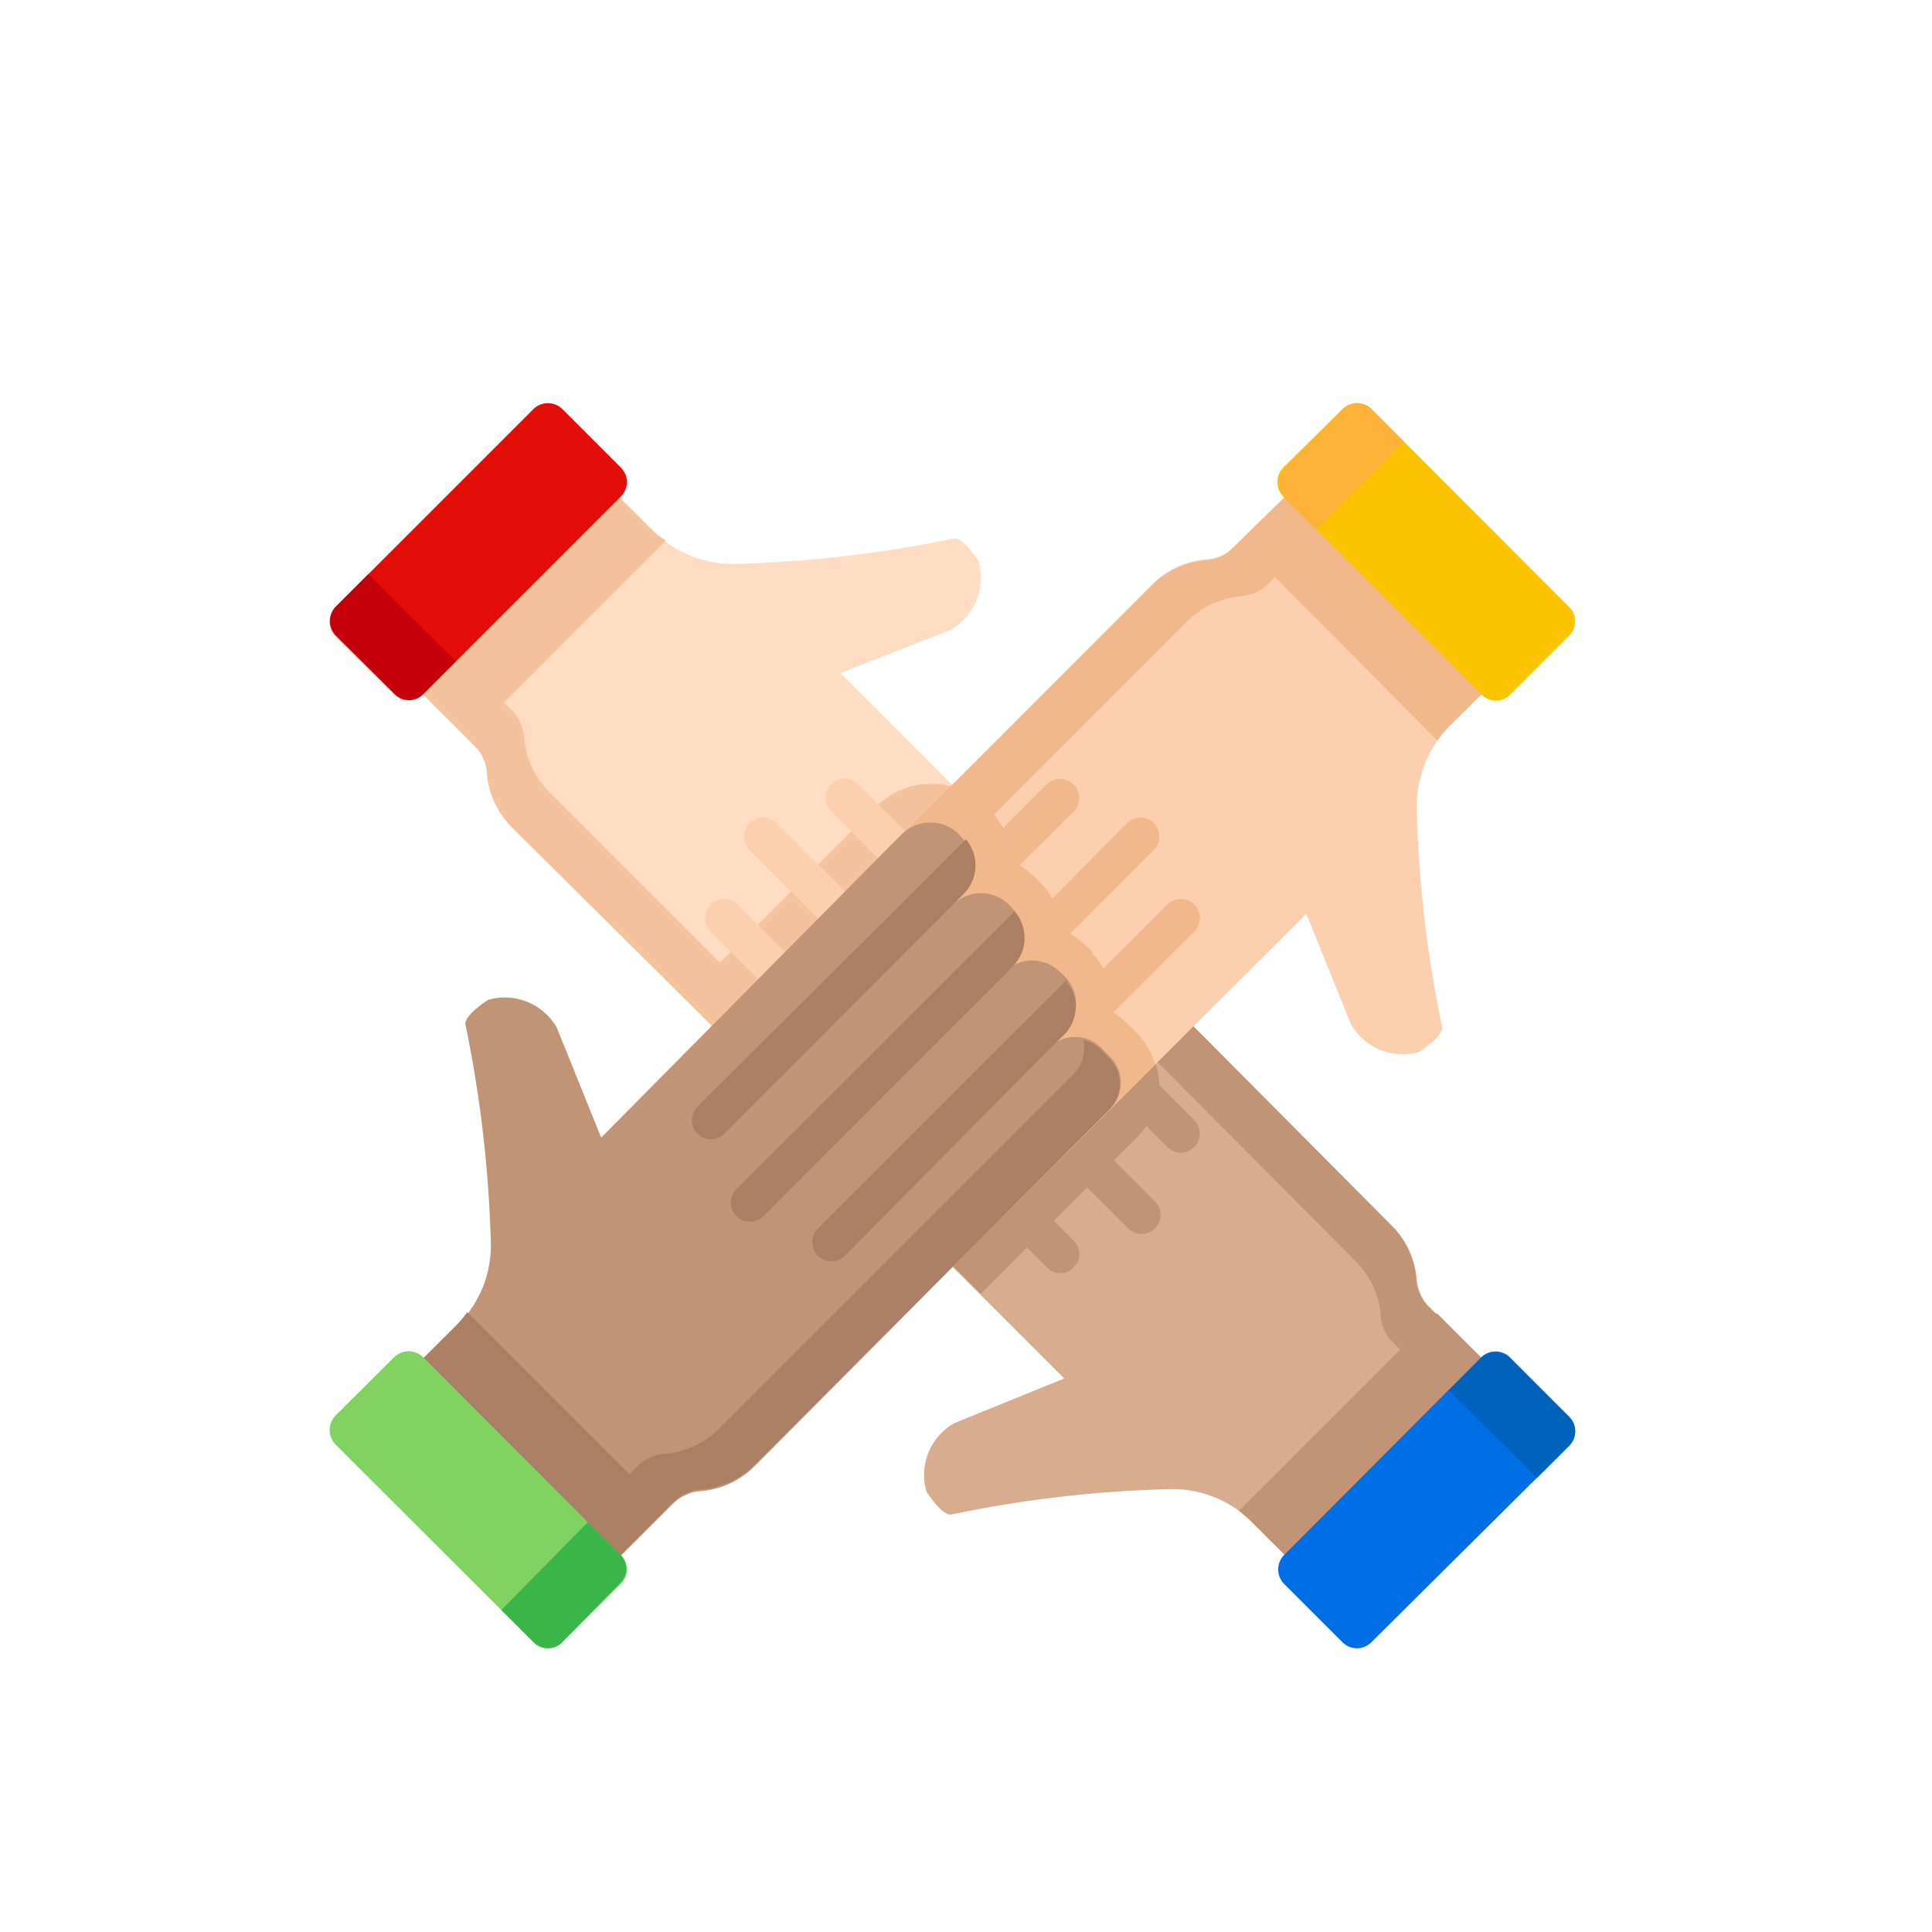<svg width="60" height="60" viewBox="0 0 60 60" fill="none" xmlns="http://www.w3.org/2000/svg">
<path d="M47.48 43.64L41.37 49.76L38.88 47.27C38.754 47.145 38.62 47.028 38.48 46.92C37.823 46.441 37.021 46.205 36.21 46.25C33.978 46.31 31.756 46.571 29.57 47.03C29.27 47.12 28.77 46.32 28.77 46.32C28.655 45.921 28.677 45.496 28.833 45.111C28.989 44.727 29.27 44.406 29.63 44.2L33.05 42.81L23.63 33.39C23.514 33.274 23.421 33.136 23.358 32.984C23.295 32.832 23.263 32.669 23.263 32.505C23.263 32.34 23.295 32.178 23.358 32.026C23.421 31.874 23.514 31.736 23.63 31.62L23.73 31.52C23.846 31.404 23.984 31.311 24.136 31.248C24.288 31.185 24.451 31.153 24.615 31.153C24.779 31.153 24.942 31.185 25.094 31.248C25.246 31.311 25.384 31.404 25.5 31.52L25.82 31.84C25.595 31.608 25.468 31.298 25.468 30.975C25.468 30.652 25.595 30.341 25.82 30.11L26 30C26.114 29.886 26.25 29.795 26.399 29.733C26.549 29.671 26.709 29.639 26.87 29.639C27.032 29.639 27.192 29.671 27.341 29.733C27.49 29.795 27.626 29.886 27.74 30L27.99 30.26C27.764 30.033 27.636 29.726 27.636 29.405C27.636 29.084 27.764 28.777 27.99 28.55L28.15 28.39C28.377 28.163 28.684 28.036 29.005 28.036C29.326 28.036 29.633 28.163 29.86 28.39L30.38 28.9C30.271 28.793 30.185 28.665 30.126 28.524C30.067 28.384 30.036 28.233 30.036 28.08C30.036 27.927 30.067 27.776 30.126 27.635C30.185 27.495 30.271 27.367 30.38 27.26L30.61 27.03C30.828 26.813 31.122 26.69 31.43 26.69C31.738 26.69 32.032 26.813 32.25 27.03L43.25 38.09C43.69 38.536 43.956 39.125 44 39.75C44.014 39.906 44.054 40.058 44.12 40.2C44.182 40.342 44.27 40.471 44.38 40.58L47.48 43.64Z" fill="#D8AD8F"/>
<path d="M36 33.67C35.999 33.977 35.938 34.281 35.82 34.564C35.701 34.847 35.528 35.104 35.31 35.32L30.46 40.18L23.67 33.39C23.554 33.274 23.461 33.136 23.398 32.984C23.335 32.832 23.303 32.669 23.303 32.505C23.303 32.341 23.335 32.178 23.398 32.026C23.461 31.874 23.554 31.736 23.67 31.62L23.77 31.52C23.886 31.404 24.024 31.311 24.176 31.248C24.328 31.185 24.491 31.153 24.655 31.153C24.819 31.153 24.982 31.185 25.134 31.248C25.286 31.311 25.424 31.404 25.54 31.52L25.86 31.84C25.635 31.608 25.508 31.298 25.508 30.975C25.508 30.652 25.635 30.342 25.86 30.11L26 30C26.114 29.886 26.25 29.795 26.399 29.733C26.548 29.671 26.708 29.64 26.87 29.64C27.032 29.64 27.192 29.671 27.341 29.733C27.49 29.795 27.626 29.886 27.74 30L27.99 30.26C27.763 30.033 27.636 29.726 27.636 29.405C27.636 29.084 27.763 28.777 27.99 28.55L28.15 28.39C28.377 28.163 28.684 28.036 29.005 28.036C29.326 28.036 29.633 28.163 29.86 28.39L30.38 28.9C30.271 28.793 30.185 28.665 30.126 28.525C30.067 28.384 30.036 28.233 30.036 28.08C30.036 27.927 30.067 27.776 30.126 27.636C30.185 27.495 30.271 27.367 30.38 27.26L30.61 27.03C30.725 26.916 30.863 26.827 31.015 26.768C31.166 26.71 31.328 26.683 31.49 26.69C31.49 26.69 31.49 26.77 31.49 26.81C31.756 26.926 31.997 27.093 32.2 27.3L32.33 27.43C32.354 27.459 32.381 27.486 32.41 27.51C32.758 27.9 32.975 28.39 33.03 28.91C33.31 29.03 33.565 29.203 33.78 29.42L33.95 29.59V29.64C34.184 29.88 34.362 30.168 34.475 30.484C34.587 30.8 34.63 31.136 34.6 31.47C34.756 31.566 34.9 31.68 35.03 31.81L35.26 32.04C35.713 32.464 35.979 33.05 36 33.67Z" fill="#C19476"/>
<path d="M31.1 28.11L42.1 39.17C42.557 39.62 42.834 40.221 42.88 40.86C42.886 41.016 42.923 41.169 42.99 41.31C43.05 41.45 43.138 41.576 43.25 41.68L46.32 44.75L47.43 43.64L44.36 40.58C44.25 40.471 44.162 40.342 44.1 40.2C44.034 40.058 43.994 39.906 43.98 39.75C43.937 39.112 43.664 38.511 43.21 38.06L32.21 27C31.992 26.782 31.698 26.66 31.39 26.66C31.082 26.66 30.788 26.782 30.57 27L30.34 27.23C30.181 27.386 30.07 27.583 30.02 27.8C30.212 27.758 30.411 27.764 30.599 27.818C30.788 27.872 30.96 27.973 31.1 28.11Z" fill="#C19476"/>
<path d="M38.48 46.92L44.62 40.78L47.48 43.64L41.37 49.76L38.88 47.27C38.754 47.145 38.62 47.029 38.48 46.92Z" fill="#C19476"/>
<path d="M39.87 48.3L46 42.15C46.119 42.035 46.279 41.97 46.445 41.97C46.611 41.97 46.771 42.035 46.89 42.15L48.73 44C48.79 44.059 48.837 44.129 48.87 44.206C48.902 44.283 48.919 44.366 48.919 44.45C48.919 44.534 48.902 44.617 48.87 44.694C48.837 44.771 48.79 44.841 48.73 44.9L42.59 51C42.531 51.06 42.461 51.107 42.384 51.14C42.307 51.172 42.224 51.189 42.14 51.189C42.056 51.189 41.973 51.172 41.896 51.14C41.819 51.107 41.749 51.06 41.69 51L39.87 49.18C39.757 49.061 39.695 48.904 39.695 48.74C39.695 48.576 39.757 48.419 39.87 48.3Z" fill="#006EE5"/>
<path d="M45 43.18L46 42.18C46.119 42.065 46.279 42 46.445 42C46.611 42 46.771 42.065 46.89 42.18L48.73 44C48.79 44.059 48.837 44.129 48.87 44.206C48.902 44.283 48.919 44.366 48.919 44.45C48.919 44.534 48.902 44.617 48.87 44.694C48.837 44.771 48.79 44.841 48.73 44.9L47.73 45.9L45 43.18Z" fill="#0062BA"/>
<path d="M32.93 39.54C32.851 39.54 32.774 39.524 32.702 39.493C32.629 39.462 32.564 39.417 32.51 39.36L25.41 32.26C25.318 32.147 25.271 32.003 25.279 31.857C25.286 31.712 25.347 31.574 25.451 31.47C25.554 31.367 25.692 31.306 25.837 31.298C25.983 31.291 26.127 31.338 26.24 31.43L33.34 38.53C33.397 38.583 33.442 38.648 33.472 38.719C33.503 38.79 33.519 38.867 33.519 38.945C33.519 39.023 33.503 39.1 33.472 39.171C33.442 39.242 33.397 39.307 33.34 39.36C33.288 39.417 33.225 39.462 33.154 39.493C33.084 39.525 33.007 39.54 32.93 39.54Z" fill="#C19476"/>
<path d="M35.45 38.32C35.374 38.322 35.297 38.308 35.227 38.279C35.156 38.25 35.092 38.206 35.04 38.15L27.53 30.65C27.475 30.595 27.431 30.529 27.401 30.457C27.371 30.385 27.356 30.308 27.356 30.23C27.356 30.152 27.371 30.075 27.401 30.003C27.431 29.931 27.475 29.865 27.53 29.81C27.585 29.755 27.651 29.711 27.723 29.681C27.795 29.651 27.872 29.636 27.95 29.636C28.028 29.636 28.105 29.651 28.177 29.681C28.249 29.711 28.315 29.755 28.37 29.81L35.87 37.31C35.98 37.422 36.042 37.573 36.042 37.73C36.042 37.887 35.98 38.038 35.87 38.15C35.816 38.206 35.751 38.251 35.678 38.28C35.606 38.309 35.528 38.323 35.45 38.32Z" fill="#C19476"/>
<path d="M36.67 35.8C36.592 35.799 36.514 35.783 36.442 35.752C36.37 35.721 36.305 35.676 36.25 35.62L29.92 29.29C29.81 29.178 29.748 29.027 29.748 28.87C29.748 28.713 29.81 28.562 29.92 28.45C30.03 28.341 30.18 28.279 30.335 28.279C30.491 28.279 30.64 28.341 30.75 28.45L37.09 34.79C37.199 34.9 37.261 35.05 37.261 35.205C37.261 35.36 37.199 35.51 37.09 35.62C37.035 35.676 36.97 35.721 36.898 35.752C36.826 35.783 36.748 35.799 36.67 35.8Z" fill="#C19476"/>
<path d="M35.52 32.1L35.43 32.19C35.194 32.426 34.874 32.558 34.54 32.558C34.206 32.558 33.886 32.426 33.65 32.19L33.33 31.87C33.444 31.984 33.535 32.12 33.597 32.269C33.659 32.418 33.691 32.578 33.691 32.74C33.691 32.902 33.659 33.062 33.597 33.211C33.535 33.36 33.444 33.496 33.33 33.61L33.2 33.74C33.086 33.854 32.95 33.945 32.801 34.007C32.652 34.069 32.492 34.1 32.33 34.1C32.169 34.1 32.008 34.069 31.859 34.007C31.71 33.945 31.574 33.854 31.46 33.74L31.21 33.49C31.322 33.602 31.411 33.734 31.471 33.88C31.532 34.026 31.563 34.182 31.563 34.34C31.563 34.498 31.532 34.654 31.471 34.8C31.411 34.946 31.322 35.078 31.21 35.19L31.04 35.36C30.929 35.472 30.796 35.561 30.65 35.621C30.504 35.682 30.348 35.713 30.19 35.713C30.032 35.713 29.876 35.682 29.73 35.621C29.584 35.561 29.451 35.472 29.34 35.36L28.82 34.84C29.037 35.057 29.16 35.352 29.16 35.66C29.16 35.968 29.037 36.263 28.82 36.48L28.59 36.71C28.483 36.819 28.355 36.905 28.215 36.964C28.074 37.023 27.923 37.054 27.77 37.054C27.617 37.054 27.466 37.023 27.326 36.964C27.185 36.905 27.057 36.819 26.95 36.71L21.26 31L15.9 25.66C15.445 25.205 15.168 24.602 15.12 23.96C15.111 23.808 15.073 23.659 15.01 23.52C14.948 23.378 14.86 23.249 14.75 23.14L11.68 20.07L17.79 14L20.28 16.49C20.404 16.614 20.538 16.728 20.68 16.83C21.332 17.311 22.131 17.551 22.94 17.51C25.175 17.445 27.401 17.184 29.59 16.73C29.89 16.63 30.39 17.43 30.39 17.43C30.502 17.83 30.479 18.256 30.323 18.642C30.168 19.027 29.889 19.35 29.53 19.56L26.1 20.9L29.68 24.48L31.34 26.14L35.52 30.32C35.756 30.556 35.888 30.876 35.888 31.21C35.888 31.544 35.756 31.864 35.52 32.1Z" fill="#FFDCC2"/>
<path d="M35.43 32.19C35.194 32.426 34.874 32.558 34.54 32.558C34.206 32.558 33.886 32.426 33.65 32.19L33.33 31.87C33.444 31.984 33.535 32.12 33.597 32.269C33.659 32.419 33.691 32.578 33.691 32.74C33.691 32.902 33.659 33.062 33.597 33.211C33.535 33.36 33.444 33.496 33.33 33.61L33.2 33.74C33.086 33.854 32.95 33.945 32.801 34.007C32.652 34.069 32.492 34.101 32.33 34.101C32.168 34.101 32.008 34.069 31.859 34.007C31.71 33.945 31.574 33.854 31.46 33.74L31.21 33.49C31.322 33.602 31.411 33.734 31.471 33.88C31.532 34.026 31.563 34.182 31.563 34.34C31.563 34.498 31.532 34.654 31.471 34.8C31.411 34.946 31.322 35.079 31.21 35.19L31.04 35.36C30.928 35.472 30.796 35.561 30.65 35.621C30.504 35.682 30.348 35.713 30.19 35.713C30.032 35.713 29.876 35.682 29.73 35.621C29.584 35.561 29.451 35.472 29.34 35.36L28.82 34.84C29.037 35.058 29.16 35.353 29.16 35.66C29.16 35.968 29.037 36.263 28.82 36.48L28.59 36.71C28.483 36.819 28.355 36.905 28.215 36.964C28.074 37.023 27.923 37.054 27.77 37.054C27.617 37.054 27.466 37.023 27.325 36.964C27.185 36.905 27.057 36.819 26.95 36.71L21.26 31L27.2 25.06C27.426 24.831 27.695 24.649 27.992 24.526C28.29 24.402 28.608 24.339 28.93 24.34C29.185 24.339 29.438 24.38 29.68 24.46C30.055 24.575 30.398 24.777 30.68 25.05L30.78 25.15L30.89 25.27C31.105 25.519 31.268 25.808 31.37 26.12C31.44 26.327 31.48 26.542 31.49 26.76C31.756 26.876 31.997 27.043 32.2 27.25L32.33 27.38C32.354 27.409 32.381 27.436 32.41 27.46C32.758 27.85 32.975 28.34 33.03 28.86C33.31 28.98 33.565 29.154 33.78 29.37L33.95 29.54V29.59C34.184 29.83 34.363 30.118 34.475 30.434C34.587 30.75 34.63 31.086 34.6 31.42C34.756 31.517 34.9 31.631 35.03 31.76L35.26 31.99L35.43 32.19Z" fill="#F4C29D"/>
<path d="M28.06 35.6L17.06 24.6C16.604 24.146 16.327 23.542 16.28 22.9C16.268 22.748 16.231 22.599 16.17 22.46C16.108 22.318 16.02 22.189 15.91 22.08L12.79 19L11.68 20.11L14.75 23.18C14.86 23.289 14.948 23.418 15.01 23.56C15.073 23.699 15.111 23.848 15.12 24C15.168 24.642 15.445 25.245 15.9 25.7L27 36.71C27.218 36.927 27.512 37.05 27.82 37.05C28.128 37.05 28.422 36.927 28.64 36.71L28.87 36.48C29.028 36.325 29.136 36.127 29.18 35.91C28.983 35.964 28.775 35.963 28.578 35.908C28.381 35.854 28.202 35.747 28.06 35.6Z" fill="#F4C29D"/>
<path d="M20.68 16.79L14.54 22.93L11.68 20.07L17.79 14L20.28 16.49C20.405 16.6 20.539 16.7 20.68 16.79Z" fill="#F4C29D"/>
<path d="M19.28 15.42L13.14 21.56C13.082 21.62 13.013 21.667 12.937 21.699C12.86 21.732 12.778 21.748 12.695 21.748C12.612 21.748 12.53 21.732 12.453 21.699C12.377 21.667 12.308 21.62 12.25 21.56L10.42 19.74C10.305 19.621 10.24 19.461 10.24 19.295C10.24 19.129 10.305 18.969 10.42 18.85L16.57 12.7C16.689 12.585 16.849 12.52 17.015 12.52C17.181 12.52 17.341 12.585 17.46 12.7L19.28 14.52C19.34 14.579 19.387 14.649 19.42 14.726C19.452 14.803 19.469 14.886 19.469 14.97C19.469 15.054 19.452 15.137 19.42 15.214C19.387 15.291 19.34 15.361 19.28 15.42Z" fill="#E30E08"/>
<path d="M14.16 20.54L13.16 21.54C13.102 21.6 13.033 21.647 12.957 21.679C12.88 21.712 12.798 21.728 12.715 21.728C12.632 21.728 12.55 21.712 12.473 21.679C12.397 21.647 12.328 21.6 12.27 21.54L10.44 19.72C10.325 19.601 10.26 19.441 10.26 19.275C10.26 19.109 10.325 18.949 10.44 18.83L11.44 17.83L14.16 20.54Z" fill="#C4000A"/>
<path d="M33.33 32.46C33.174 32.457 33.024 32.397 32.91 32.29L25.81 25.19C25.755 25.135 25.711 25.069 25.681 24.997C25.651 24.925 25.636 24.848 25.636 24.77C25.636 24.692 25.651 24.615 25.681 24.543C25.711 24.471 25.755 24.405 25.81 24.35C25.865 24.295 25.931 24.251 26.003 24.221C26.075 24.191 26.152 24.176 26.23 24.176C26.308 24.176 26.385 24.191 26.457 24.221C26.529 24.251 26.595 24.295 26.65 24.35L33.75 31.45C33.86 31.562 33.922 31.713 33.922 31.87C33.922 32.027 33.86 32.178 33.75 32.29C33.637 32.398 33.487 32.459 33.33 32.46Z" fill="#FCD0AE"/>
<path d="M31.21 34.08C31.054 34.077 30.904 34.017 30.79 33.91L23.28 26.4C23.169 26.289 23.106 26.137 23.106 25.98C23.106 25.822 23.169 25.671 23.28 25.56C23.391 25.449 23.543 25.386 23.7 25.386C23.858 25.386 24.009 25.449 24.12 25.56L31.63 33.07C31.74 33.182 31.802 33.333 31.802 33.49C31.802 33.647 31.74 33.798 31.63 33.91C31.516 34.017 31.366 34.077 31.21 34.08Z" fill="#FCD0AE"/>
<path d="M28.82 35.43C28.742 35.431 28.665 35.417 28.593 35.388C28.52 35.358 28.455 35.315 28.4 35.26L22.07 28.93C22.015 28.875 21.971 28.809 21.941 28.737C21.911 28.665 21.896 28.588 21.896 28.51C21.896 28.432 21.911 28.355 21.941 28.283C21.971 28.211 22.015 28.145 22.07 28.09C22.125 28.035 22.191 27.991 22.263 27.961C22.335 27.931 22.412 27.916 22.49 27.916C22.568 27.916 22.645 27.931 22.717 27.961C22.789 27.991 22.855 28.035 22.91 28.09L29.24 34.42C29.35 34.532 29.412 34.683 29.412 34.84C29.412 34.997 29.35 35.148 29.24 35.26C29.185 35.315 29.119 35.358 29.047 35.388C28.975 35.417 28.898 35.431 28.82 35.43Z" fill="#FCD0AE"/>
<path d="M44.64 23C44.187 23.649 43.961 24.43 44 25.22C44.06 27.456 44.321 29.681 44.78 31.87C44.87 32.17 44.07 32.67 44.07 32.67C43.67 32.784 43.244 32.761 42.859 32.603C42.474 32.445 42.154 32.162 41.95 31.8L40.57 28.38L31.12 37.8C30.884 38.036 30.564 38.168 30.23 38.168C29.896 38.168 29.576 38.036 29.34 37.8L29.25 37.71C29.131 37.594 29.036 37.456 28.971 37.303C28.907 37.15 28.873 36.986 28.873 36.82C28.873 36.654 28.907 36.49 28.971 36.337C29.036 36.184 29.131 36.046 29.25 35.93L29.57 35.61C29.456 35.724 29.32 35.815 29.171 35.877C29.022 35.939 28.862 35.971 28.7 35.971C28.538 35.971 28.378 35.939 28.229 35.877C28.08 35.815 27.944 35.724 27.83 35.61L27.7 35.48C27.586 35.366 27.495 35.23 27.433 35.081C27.371 34.932 27.34 34.772 27.34 34.61C27.34 34.448 27.371 34.288 27.433 34.139C27.495 33.99 27.586 33.854 27.7 33.74L27.95 33.49C27.723 33.717 27.416 33.844 27.095 33.844C26.774 33.844 26.467 33.717 26.24 33.49L26.08 33.32C25.968 33.209 25.879 33.076 25.819 32.93C25.758 32.784 25.727 32.628 25.727 32.47C25.727 32.312 25.758 32.156 25.819 32.01C25.879 31.864 25.968 31.732 26.08 31.62L26.59 31.1C26.483 31.207 26.356 31.293 26.216 31.351C26.076 31.409 25.927 31.439 25.775 31.439C25.623 31.439 25.474 31.409 25.334 31.351C25.194 31.293 25.067 31.207 24.96 31.1L24.72 30.87C24.503 30.652 24.381 30.358 24.381 30.05C24.381 29.742 24.503 29.448 24.72 29.23L29.52 24.43L35.78 18.18C36.233 17.721 36.837 17.444 37.48 17.4C37.632 17.388 37.781 17.351 37.92 17.29C38.065 17.219 38.194 17.121 38.3 17L41.37 14L47.48 20.11L45 22.56C44.868 22.696 44.747 22.843 44.64 23Z" fill="#FCD0AE"/>
<g opacity="0.5">
<path d="M35.87 33.05L31.12 37.8C30.884 38.036 30.564 38.168 30.23 38.168C29.896 38.168 29.576 38.036 29.34 37.8L29.25 37.71C29.131 37.594 29.036 37.456 28.971 37.303C28.907 37.15 28.873 36.986 28.873 36.82C28.873 36.654 28.907 36.49 28.971 36.337C29.036 36.184 29.131 36.045 29.25 35.93L29.57 35.61C29.456 35.724 29.32 35.815 29.171 35.877C29.022 35.939 28.862 35.97 28.7 35.97C28.538 35.97 28.378 35.939 28.229 35.877C28.08 35.815 27.944 35.724 27.83 35.61L27.7 35.48C27.586 35.366 27.495 35.23 27.433 35.081C27.371 34.931 27.34 34.772 27.34 34.61C27.34 34.448 27.371 34.288 27.433 34.139C27.495 33.99 27.586 33.854 27.7 33.74L27.95 33.49C27.723 33.717 27.416 33.844 27.095 33.844C26.774 33.844 26.467 33.717 26.24 33.49L26.08 33.32C25.968 33.208 25.879 33.076 25.819 32.93C25.758 32.784 25.727 32.628 25.727 32.47C25.727 32.312 25.758 32.156 25.819 32.01C25.879 31.864 25.968 31.731 26.08 31.62L26.59 31.1C26.483 31.207 26.356 31.292 26.216 31.351C26.076 31.409 25.927 31.439 25.775 31.439C25.623 31.439 25.474 31.409 25.334 31.351C25.194 31.292 25.067 31.207 24.96 31.1L24.72 30.87C24.503 30.652 24.381 30.358 24.381 30.05C24.381 29.742 24.503 29.448 24.72 29.23L29.52 24.43C29.947 24.538 30.338 24.759 30.65 25.07L30.75 25.17L30.86 25.29C31.224 25.704 31.436 26.229 31.46 26.78C31.726 26.896 31.967 27.062 32.17 27.27L32.3 27.4C32.324 27.429 32.351 27.456 32.38 27.48C32.728 27.87 32.945 28.36 33 28.88C33.279 29.003 33.533 29.175 33.75 29.39L33.92 29.56V29.61C34.154 29.85 34.333 30.138 34.445 30.454C34.557 30.77 34.6 31.106 34.57 31.44C34.726 31.536 34.87 31.65 35 31.78L35.23 32.01C35.534 32.292 35.755 32.651 35.87 33.05Z" fill="#E59F6A"/>
<path d="M44.64 23L38.5 16.82L41.37 14L47.48 20.11L45 22.56C44.868 22.696 44.747 22.843 44.64 23Z" fill="#E59F6A"/>
<path d="M25.83 30.34L36.89 19.28C37.346 18.828 37.949 18.555 38.59 18.51C38.732 18.495 38.87 18.458 39 18.4C39.14 18.335 39.268 18.247 39.38 18.14L42.45 15.07L41.37 14L38.3 17C38.191 17.11 38.062 17.198 37.92 17.26C37.781 17.321 37.632 17.358 37.48 17.37C36.838 17.416 36.234 17.694 35.78 18.15L24.72 29.23C24.503 29.448 24.381 29.742 24.381 30.05C24.381 30.358 24.503 30.652 24.72 30.87L24.96 31.1C25.114 31.254 25.308 31.361 25.52 31.41C25.479 31.22 25.485 31.023 25.54 30.836C25.594 30.649 25.694 30.479 25.83 30.34Z" fill="#E59F6A"/>
<path d="M29.57 36.2C29.492 36.201 29.415 36.186 29.343 36.157C29.271 36.128 29.205 36.085 29.15 36.03C29.04 35.918 28.979 35.767 28.979 35.61C28.979 35.453 29.04 35.302 29.15 35.19L36.25 28.09C36.305 28.035 36.371 27.991 36.443 27.961C36.515 27.931 36.592 27.916 36.67 27.916C36.748 27.916 36.825 27.931 36.897 27.961C36.969 27.991 37.035 28.035 37.09 28.09C37.145 28.145 37.189 28.211 37.219 28.283C37.249 28.355 37.264 28.432 37.264 28.51C37.264 28.588 37.249 28.665 37.219 28.737C37.189 28.809 37.145 28.875 37.09 28.93L30 36C29.947 36.062 29.881 36.111 29.806 36.146C29.732 36.18 29.652 36.199 29.57 36.2Z" fill="#E59F6A"/>
<path d="M28 34.08C27.844 34.077 27.694 34.017 27.58 33.91C27.47 33.798 27.408 33.647 27.408 33.49C27.408 33.333 27.47 33.182 27.58 33.07L35 25.56C35.11 25.451 35.26 25.389 35.415 25.389C35.57 25.389 35.719 25.451 35.83 25.56C35.94 25.672 36.002 25.823 36.002 25.98C36.002 26.137 35.94 26.288 35.83 26.4L28.33 33.91C28.239 33.999 28.125 34.058 28 34.08Z" fill="#E59F6A"/>
<path d="M26.59 31.69C26.475 31.687 26.364 31.651 26.27 31.586C26.175 31.521 26.102 31.43 26.058 31.324C26.015 31.218 26.003 31.101 26.025 30.989C26.046 30.876 26.1 30.772 26.18 30.69L32.51 24.36C32.621 24.25 32.772 24.189 32.929 24.189C33.085 24.19 33.235 24.253 33.345 24.365C33.455 24.476 33.516 24.627 33.516 24.783C33.515 24.94 33.452 25.09 33.34 25.2L27 31.52C26.891 31.628 26.744 31.689 26.59 31.69Z" fill="#E59F6A"/>
</g>
<path d="M46 21.56L39.85 15.42C39.734 15.299 39.669 15.138 39.669 14.97C39.669 14.802 39.734 14.641 39.85 14.52L41.7 12.7C41.819 12.585 41.979 12.52 42.145 12.52C42.311 12.52 42.471 12.585 42.59 12.7L48.73 18.85C48.79 18.908 48.837 18.977 48.869 19.053C48.902 19.13 48.918 19.212 48.918 19.295C48.918 19.378 48.902 19.46 48.869 19.537C48.837 19.613 48.79 19.682 48.73 19.74L46.91 21.56C46.852 21.623 46.782 21.673 46.703 21.707C46.625 21.741 46.541 21.759 46.455 21.759C46.37 21.759 46.285 21.741 46.207 21.707C46.129 21.673 46.058 21.623 46 21.56Z" fill="#FCC400"/>
<path d="M40.9 16.44L39.9 15.44C39.784 15.319 39.719 15.158 39.719 14.99C39.719 14.822 39.784 14.661 39.9 14.54L41.7 12.7C41.819 12.585 41.979 12.52 42.145 12.52C42.311 12.52 42.471 12.585 42.59 12.7L43.59 13.7L40.9 16.44Z" fill="#FEB237"/>
<path d="M34.43 34.48L23.43 45.54C22.975 45.994 22.371 46.268 21.73 46.31C21.577 46.321 21.427 46.361 21.29 46.43C21.148 46.492 21.019 46.58 20.91 46.69L17.84 49.76L11.73 43.64L14.22 41.16C14.344 41.033 14.458 40.895 14.56 40.75C15.043 40.099 15.284 39.3 15.24 38.49C15.174 36.255 14.913 34.03 14.46 31.84C14.37 31.55 15.16 31.05 15.16 31.05C15.56 30.934 15.987 30.956 16.374 31.112C16.76 31.268 17.082 31.549 17.29 31.91L18.67 35.33L28 25.91C28.236 25.674 28.556 25.542 28.89 25.542C29.224 25.542 29.544 25.674 29.78 25.91L29.87 26.01L29.93 26.07C30.139 26.309 30.25 26.619 30.238 26.937C30.227 27.255 30.096 27.556 29.87 27.78L29.55 28.1L29.7 28C29.936 27.815 30.232 27.723 30.532 27.739C30.832 27.756 31.115 27.88 31.33 28.09L31.46 28.23C31.678 28.457 31.8 28.76 31.8 29.075C31.8 29.39 31.678 29.693 31.46 29.92L31.21 30.18L31.31 30.09C31.541 29.905 31.832 29.812 32.127 29.829C32.422 29.846 32.701 29.971 32.91 30.18L33.08 30.34C33.298 30.567 33.42 30.87 33.42 31.185C33.42 31.5 33.298 31.803 33.08 32.03L32.56 32.54L32.66 32.46C32.881 32.28 33.161 32.189 33.445 32.204C33.73 32.218 33.999 32.338 34.2 32.54L34.43 32.78C34.55 32.887 34.645 33.018 34.711 33.164C34.776 33.311 34.81 33.47 34.81 33.63C34.81 33.791 34.776 33.949 34.711 34.096C34.645 34.242 34.55 34.373 34.43 34.48Z" fill="#C19476"/>
<path d="M33.32 33.38L22.32 44.38C21.865 44.834 21.261 45.108 20.62 45.15C20.467 45.16 20.317 45.201 20.18 45.27C20.038 45.332 19.909 45.42 19.8 45.53L16.73 48.6L17.84 49.71L20.91 46.64C21.019 46.53 21.148 46.442 21.29 46.38C21.427 46.311 21.577 46.27 21.73 46.26C22.371 46.218 22.975 45.944 23.43 45.49L34.43 34.48C34.538 34.374 34.625 34.247 34.684 34.107C34.742 33.967 34.773 33.817 34.773 33.665C34.773 33.513 34.742 33.363 34.684 33.223C34.625 33.083 34.538 32.956 34.43 32.85L34.2 32.61C34.045 32.458 33.851 32.351 33.64 32.3C33.683 32.492 33.676 32.693 33.62 32.882C33.564 33.071 33.461 33.242 33.32 33.38Z" fill="#AA7F63"/>
<path d="M14.51 40.75L20.65 46.89L17.79 49.76L11.68 43.64L14.17 41.16C14.294 41.032 14.408 40.895 14.51 40.75Z" fill="#AA7F63"/>
<path d="M13.14 42.15L19.28 48.3C19.34 48.358 19.387 48.427 19.419 48.503C19.452 48.58 19.468 48.662 19.468 48.745C19.468 48.828 19.452 48.91 19.419 48.986C19.387 49.063 19.34 49.132 19.28 49.19L17.46 51C17.402 51.059 17.333 51.107 17.257 51.139C17.18 51.172 17.098 51.188 17.015 51.188C16.932 51.188 16.85 51.172 16.773 51.139C16.697 51.107 16.628 51.059 16.57 51L10.42 44.86C10.304 44.739 10.239 44.578 10.239 44.41C10.239 44.242 10.304 44.081 10.42 43.96L12.25 42.14C12.371 42.026 12.531 41.963 12.697 41.965C12.863 41.967 13.022 42.033 13.14 42.15Z" fill="#80D261"/>
<path d="M18.26 47.27L19.26 48.27C19.32 48.328 19.367 48.397 19.399 48.473C19.432 48.55 19.448 48.632 19.448 48.715C19.448 48.798 19.432 48.88 19.399 48.957C19.367 49.033 19.32 49.102 19.26 49.16L17.46 51C17.402 51.06 17.333 51.107 17.256 51.139C17.18 51.172 17.098 51.188 17.015 51.188C16.932 51.188 16.85 51.172 16.773 51.139C16.697 51.107 16.628 51.06 16.57 51L15.57 50L18.26 47.27Z" fill="#39B54A"/>
<path d="M29.91 27.78L29.59 28.1L22.5 35.21C22.388 35.32 22.237 35.382 22.08 35.382C21.923 35.382 21.772 35.32 21.66 35.21C21.55 35.098 21.488 34.947 21.488 34.79C21.488 34.633 21.55 34.482 21.66 34.37L30 26.07C30.206 26.313 30.311 26.625 30.294 26.943C30.277 27.261 30.14 27.56 29.91 27.78Z" fill="#AA7F63"/>
<path d="M31.46 30L31.21 30.26L23.71 37.77C23.598 37.88 23.447 37.942 23.29 37.942C23.133 37.942 22.982 37.88 22.87 37.77C22.76 37.658 22.698 37.507 22.698 37.35C22.698 37.193 22.76 37.042 22.87 36.93L31.5 28.31C31.713 28.542 31.828 28.848 31.82 29.163C31.813 29.478 31.684 29.778 31.46 30Z" fill="#AA7F63"/>
<path d="M33.08 32.1L32.56 32.61L26.24 39C26.185 39.055 26.119 39.099 26.047 39.128C25.975 39.157 25.898 39.171 25.82 39.17C25.742 39.172 25.665 39.158 25.592 39.129C25.52 39.099 25.455 39.056 25.4 39C25.29 38.888 25.229 38.737 25.229 38.58C25.229 38.423 25.29 38.272 25.4 38.16L33.1 30.46C33.301 30.687 33.41 30.981 33.407 31.284C33.403 31.587 33.287 31.878 33.08 32.1Z" fill="#AA7F63"/>
</svg>
